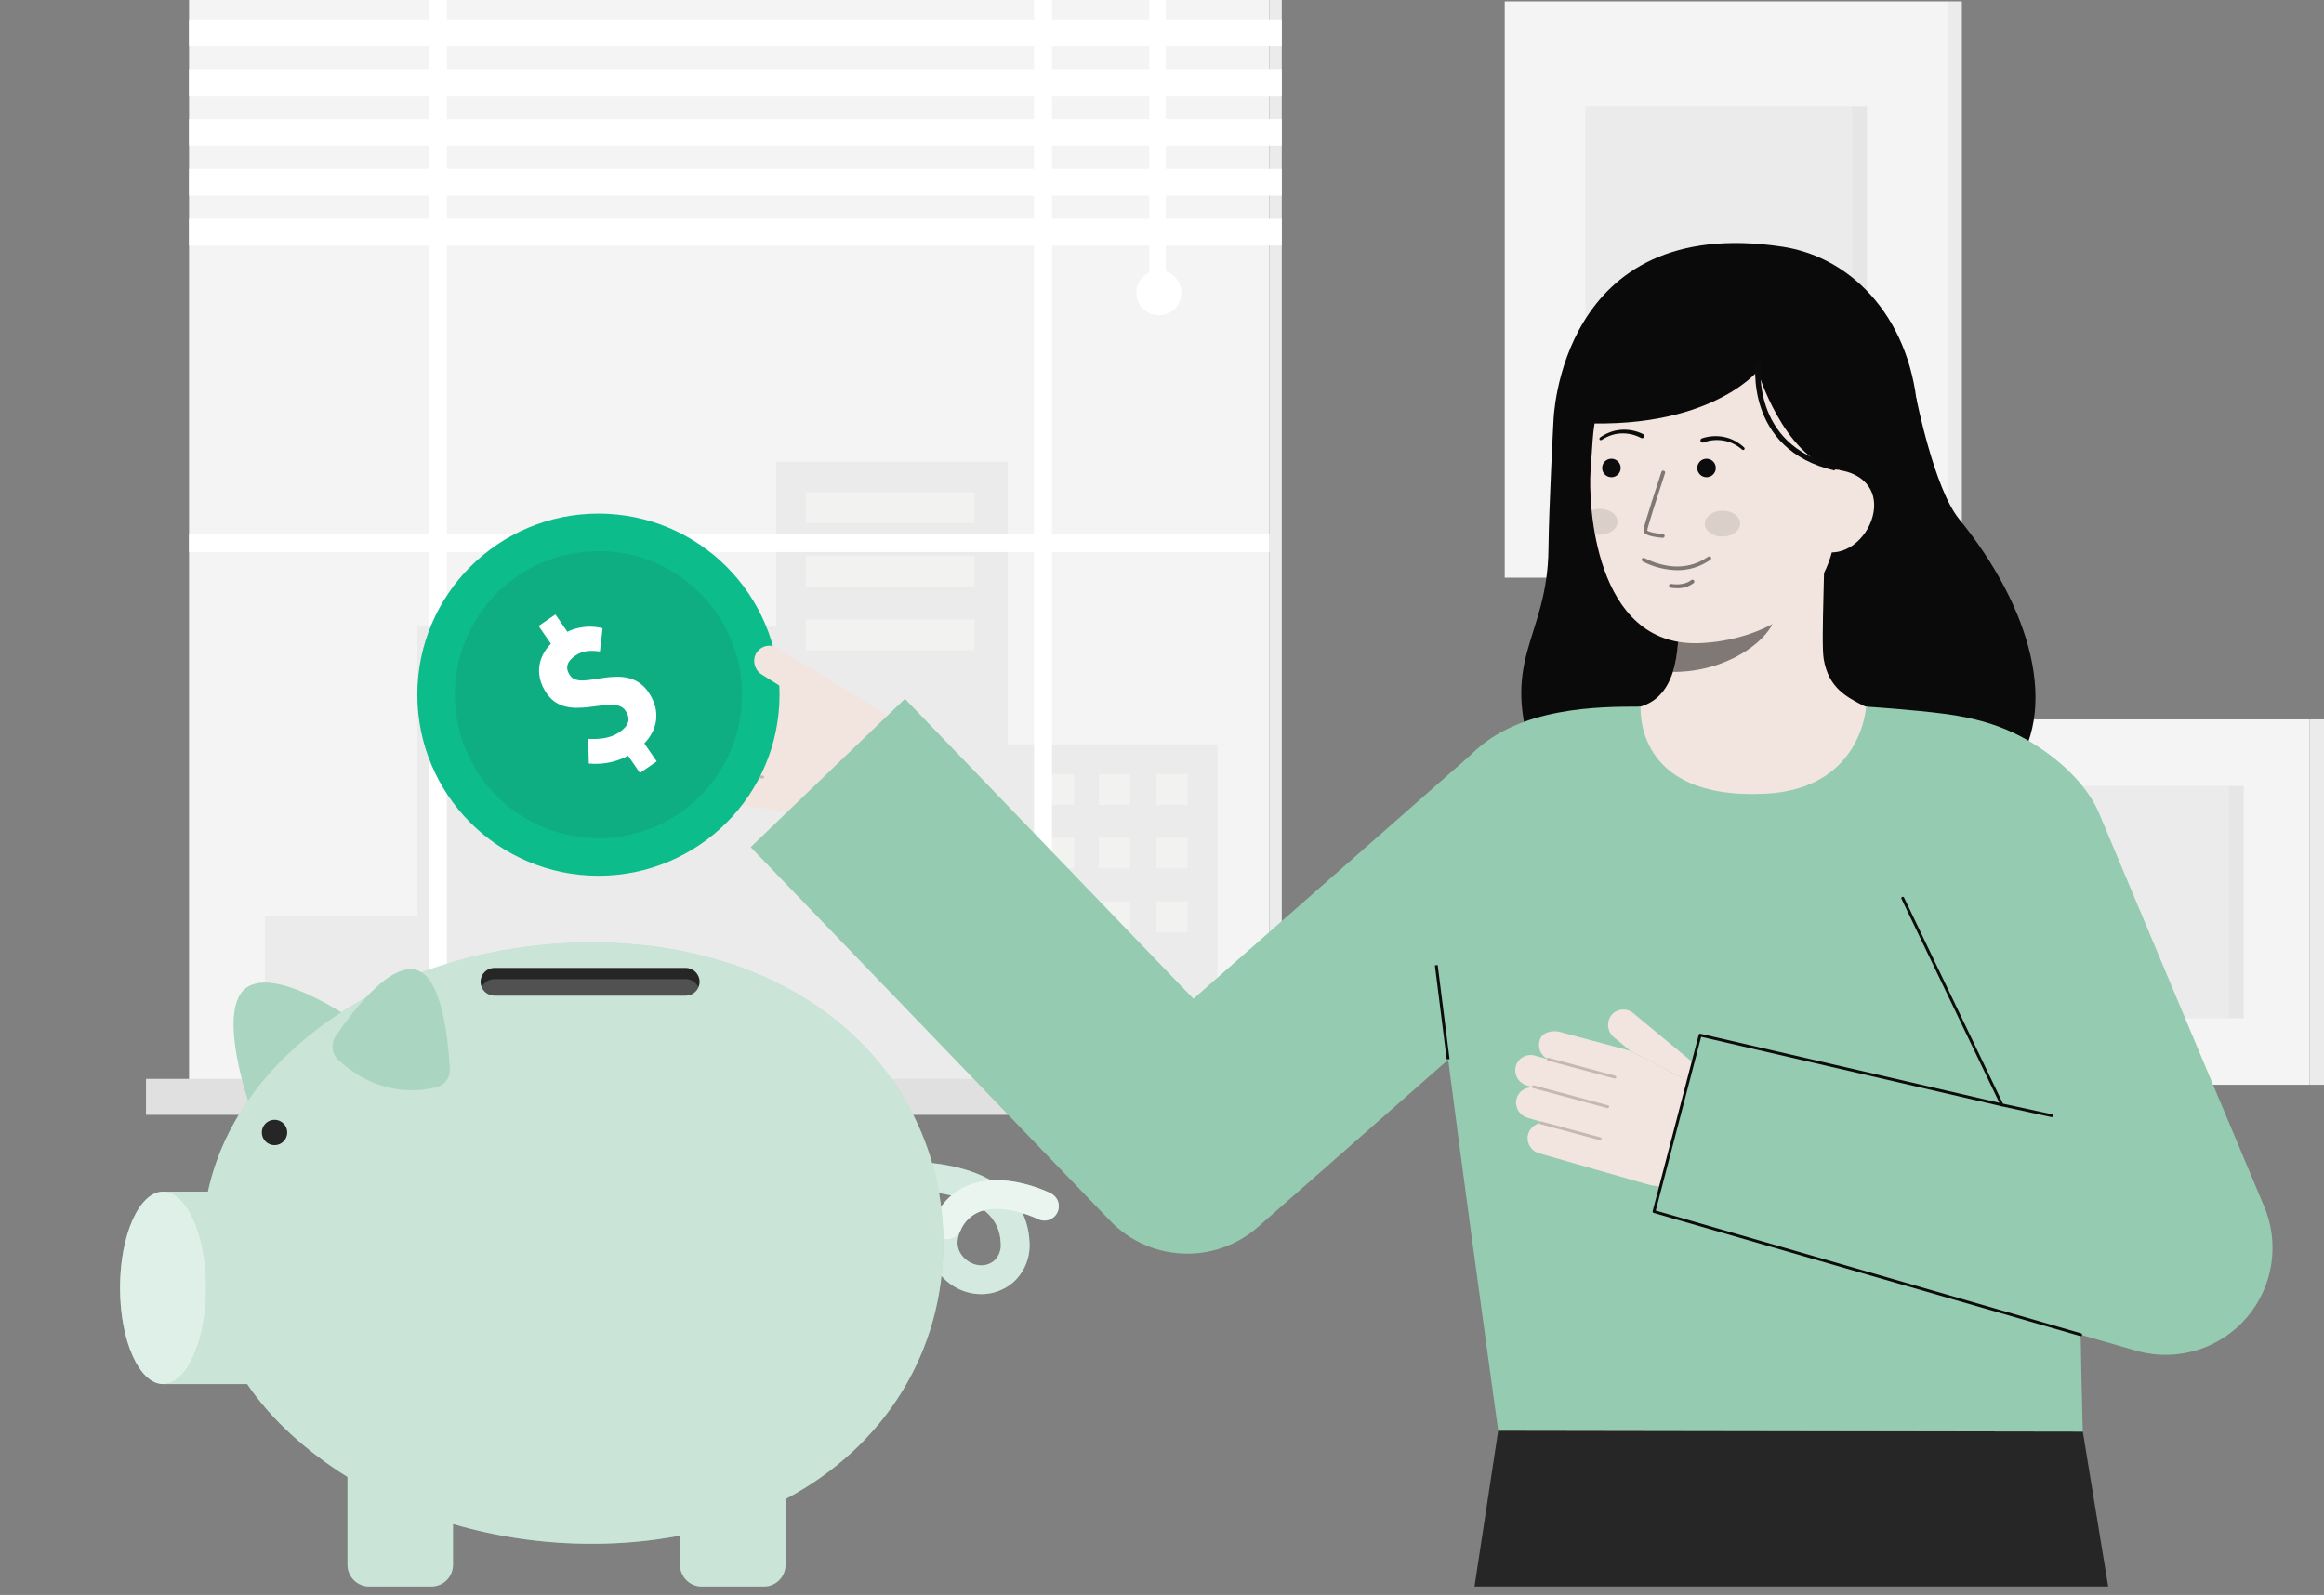 <svg width="220" height="151" viewBox="0 0 220 151" fill="none" xmlns="http://www.w3.org/2000/svg">
<rect x="0" y="0" width="220" height="151" fill="#808080" stroke="none"/>
<g clip-path="url(#clip0_737_916)">
<path d="M184.36 0.133H142.444V54.692H184.36V0.133Z" fill="#F4F4F4"/>
<path d="M184.36 54.692H185.72V0.133H184.36V54.692Z" fill="#F4F4F4"/>
<path opacity="0.05" d="M184.36 54.692H185.72V0.133H184.36V54.692Z" fill="#292A2E"/>
<path opacity="0.05" d="M176.724 10.072H150.079V44.754H176.724V10.072Z" fill="#292A2E"/>
<path opacity="0.03" d="M176.724 10.072H175.336V44.754H176.724V10.072Z" fill="#292A2E"/>
<path d="M218.64 68.109H184.36V102.704H218.64V68.109Z" fill="#F4F4F4"/>
<path opacity="0.05" d="M212.396 74.411H190.605V96.402H212.396V74.411Z" fill="#292A2E"/>
<path d="M218.64 102.704H220V68.109H218.64V102.704Z" fill="#F4F4F4"/>
<path opacity="0.05" d="M218.64 102.704H220V68.109H218.64V102.704Z" fill="#292A2E"/>
<path opacity="0.03" d="M212.396 74.411H211.007V96.402H212.396V74.411Z" fill="#292A2E"/>
<path d="M120.165 0H17.896V102.269H120.165V0Z" fill="#F4F4F4"/>
<path d="M121.337 0H120.165V102.269H121.337V0Z" fill="#F4F4F4"/>
<path opacity="0.05" d="M121.337 0H120.165V102.269H121.337V0Z" fill="#292A2E"/>
<path opacity="0.05" d="M95.39 70.472V43.715H73.472V59.26H39.521V86.785H25.091V102.269H39.521H42.301H115.245V70.472H95.39Z" fill="#292A2E"/>
<path opacity="0.34" d="M92.246 46.62H76.285V49.525H92.246V46.62Z" fill="#FFFFFA"/>
<path opacity="0.34" d="M92.246 52.64H76.285V55.545H92.246V52.64Z" fill="#FFFFFA"/>
<path opacity="0.34" d="M92.246 58.66H76.285V61.566H92.246V58.66Z" fill="#FFFFFA"/>
<path opacity="0.34" d="M112.415 73.292H109.473V76.197H112.415V73.292Z" fill="#FFFFFA"/>
<path opacity="0.34" d="M112.415 79.312H109.473V82.217H112.415V79.312Z" fill="#FFFFFA"/>
<path opacity="0.34" d="M112.415 85.332H109.473V88.237H112.415V85.332Z" fill="#FFFFFA"/>
<path opacity="0.34" d="M106.973 73.292H104.031V76.197H106.973V73.292Z" fill="#FFFFFA"/>
<path opacity="0.34" d="M106.973 79.312H104.031V82.217H106.973V79.312Z" fill="#FFFFFA"/>
<path opacity="0.34" d="M106.973 85.332H104.031V88.237H106.973V85.332Z" fill="#FFFFFA"/>
<path opacity="0.34" d="M101.677 73.292H98.736V76.197H101.677V73.292Z" fill="#FFFFFA"/>
<path opacity="0.34" d="M101.677 79.312H98.736V82.217H101.677V79.312Z" fill="#FFFFFA"/>
<path opacity="0.34" d="M101.677 85.332H98.736V88.237H101.677V85.332Z" fill="#FFFFFA"/>
<path d="M120.165 50.561H99.587V0H97.885V50.561H42.301V0H40.599V50.561H17.896V52.263H40.599V102.269H42.301V52.263H97.885V102.269H99.587V52.263H120.165V50.561Z" fill="white"/>
<path d="M124.239 102.146H13.822V105.547H124.239V102.146Z" fill="#F4F4F4"/>
<path opacity="0.1" d="M124.239 102.146H13.822V105.547H124.239V102.146Z" fill="#292A2E"/>
<path opacity="0.1" d="M125.833 102.146H124.239V105.547H125.833V102.146Z" fill="#292A2E"/>
<path opacity="0.1" d="M125.833 102.146H124.239V105.547H125.833V102.146Z" fill="#292A2E"/>
<path d="M121.337 1.826H17.896V4.354H121.337V1.826Z" fill="white"/>
<path d="M121.337 6.549H17.896V9.077H121.337V6.549Z" fill="white"/>
<path d="M121.337 11.272H17.896V13.8H121.337V11.272Z" fill="white"/>
<path d="M121.337 15.995H17.896V18.524H121.337V15.995Z" fill="white"/>
<path d="M121.337 20.718H17.896V23.247H121.337V20.718Z" fill="white"/>
<path d="M110.35 0H108.8V26.099H110.35V0Z" fill="white"/>
<path d="M109.707 29.847C110.883 29.847 111.836 28.893 111.836 27.717C111.836 26.541 110.883 25.587 109.707 25.587C108.53 25.587 107.577 26.541 107.577 27.717C107.577 28.893 108.53 29.847 109.707 29.847Z" fill="white"/>
<path d="M92.879 122.523C92.598 122.523 92.318 122.498 92.042 122.449C91.283 122.312 90.566 122.005 89.943 121.551C89.321 121.097 88.81 120.506 88.45 119.825C88.102 119.137 87.92 118.377 87.918 117.605C87.916 116.834 88.094 116.073 88.439 115.383C88.812 114.541 89.364 113.79 90.056 113.183C88.36 112.797 86.619 112.646 84.881 112.735C84.521 112.762 84.165 112.645 83.891 112.409C83.617 112.173 83.448 111.838 83.421 111.478C83.394 111.117 83.511 110.761 83.747 110.487C83.983 110.213 84.318 110.044 84.679 110.017C84.925 109.999 90.12 109.639 93.805 111.746C96.638 111.576 99.339 112.907 99.477 112.977C99.8 113.139 100.045 113.423 100.159 113.766C100.273 114.109 100.246 114.483 100.084 114.806C100.004 114.966 99.893 115.109 99.757 115.226C99.622 115.343 99.465 115.433 99.295 115.489C98.952 115.603 98.578 115.576 98.255 115.414C97.786 115.191 97.3 115.006 96.802 114.86C97.188 115.689 97.408 116.585 97.45 117.498C97.513 118.219 97.409 118.945 97.146 119.619C96.883 120.294 96.469 120.899 95.934 121.387C95.088 122.124 94.002 122.528 92.879 122.523ZM93.159 114.586C93.044 114.614 92.932 114.648 92.821 114.686C92.393 114.842 92.001 115.086 91.673 115.402C91.344 115.718 91.086 116.1 90.915 116.523C90.568 117.274 90.552 117.961 90.867 118.565C91.038 118.875 91.275 119.143 91.561 119.35C91.848 119.558 92.176 119.7 92.524 119.766C92.806 119.82 93.096 119.811 93.374 119.739C93.652 119.666 93.91 119.533 94.129 119.347C94.353 119.13 94.524 118.863 94.628 118.568C94.732 118.274 94.766 117.959 94.728 117.649C94.714 117.096 94.585 116.553 94.348 116.054C94.111 115.554 93.773 115.11 93.354 114.749C93.29 114.694 93.225 114.639 93.159 114.586Z" fill="#94CBB1"/>
<g opacity="0.6">
<path d="M92.879 122.523C92.598 122.523 92.318 122.498 92.042 122.449C91.283 122.312 90.566 122.005 89.943 121.551C89.321 121.097 88.81 120.506 88.45 119.825C88.102 119.137 87.92 118.377 87.918 117.605C87.916 116.834 88.094 116.073 88.439 115.383C88.812 114.541 89.364 113.79 90.056 113.183C88.36 112.797 86.619 112.646 84.881 112.735C84.521 112.762 84.165 112.645 83.891 112.409C83.617 112.173 83.448 111.838 83.421 111.478C83.394 111.117 83.511 110.761 83.747 110.487C83.983 110.213 84.318 110.044 84.679 110.017C84.925 109.999 90.12 109.639 93.805 111.746C96.638 111.576 99.339 112.907 99.477 112.977C99.8 113.139 100.045 113.423 100.159 113.766C100.273 114.109 100.246 114.483 100.084 114.806C100.004 114.966 99.893 115.109 99.757 115.226C99.622 115.343 99.465 115.433 99.295 115.489C98.952 115.603 98.578 115.576 98.255 115.414C97.786 115.191 97.3 115.006 96.802 114.86C97.188 115.689 97.408 116.585 97.45 117.498C97.513 118.219 97.409 118.945 97.146 119.619C96.883 120.294 96.469 120.899 95.934 121.387C95.088 122.124 94.002 122.528 92.879 122.523ZM93.159 114.586C93.044 114.614 92.932 114.648 92.821 114.686C92.393 114.842 92.001 115.086 91.673 115.402C91.344 115.718 91.086 116.1 90.915 116.523C90.568 117.274 90.552 117.961 90.867 118.565C91.038 118.875 91.275 119.143 91.561 119.35C91.848 119.558 92.176 119.7 92.524 119.766C92.806 119.82 93.096 119.811 93.374 119.739C93.652 119.666 93.91 119.533 94.129 119.347C94.353 119.13 94.524 118.863 94.628 118.568C94.732 118.274 94.766 117.959 94.728 117.649C94.714 117.096 94.585 116.553 94.348 116.054C94.111 115.554 93.773 115.11 93.354 114.749C93.29 114.694 93.225 114.639 93.159 114.586Z" fill="white"/>
</g>
<g opacity="0.5">
<path d="M89.676 117.316C89.448 117.316 89.223 117.258 89.022 117.148C88.822 117.038 88.653 116.88 88.529 116.687C88.406 116.495 88.333 116.275 88.318 116.047C88.302 115.819 88.344 115.59 88.439 115.383C88.761 114.625 89.238 113.943 89.838 113.38C90.439 112.816 91.15 112.385 91.927 112.112C95.315 110.923 99.309 112.895 99.478 112.979C99.801 113.141 100.046 113.425 100.16 113.768C100.274 114.111 100.247 114.485 100.085 114.808C99.923 115.131 99.639 115.376 99.296 115.49C98.953 115.604 98.579 115.577 98.256 115.415C97.392 114.986 94.722 114.016 92.821 114.686C92.393 114.841 92.001 115.085 91.673 115.402C91.344 115.718 91.086 116.1 90.915 116.522C90.806 116.759 90.631 116.96 90.412 117.101C90.192 117.241 89.937 117.316 89.676 117.316Z" fill="white"/>
</g>
<path d="M34.623 97.385C34.623 97.385 26.21 91.148 23.217 93.601C20.508 95.821 23.645 104.682 23.645 104.682C23.645 104.682 30.878 105.335 34.623 97.385Z" fill="#94CBB1"/>
<g opacity="0.2">
<path d="M34.623 97.385C34.623 97.385 26.21 91.148 23.217 93.601C20.508 95.821 23.645 104.682 23.645 104.682C23.645 104.682 30.878 105.335 34.623 97.385Z" fill="white"/>
</g>
<path d="M89.299 117.695C89.299 101.977 76.37 89.235 56.035 89.235C37.771 89.235 22.583 99.333 19.685 112.814H15.442V131.037H23.393C25.737 134.471 29.021 137.408 32.896 139.831V148.148C32.896 148.417 32.949 148.684 33.052 148.933C33.155 149.182 33.306 149.408 33.497 149.599C33.687 149.79 33.913 149.941 34.162 150.044C34.411 150.147 34.678 150.2 34.947 150.2H37.703C37.766 150.2 37.828 150.196 37.89 150.191C37.952 150.196 38.014 150.2 38.077 150.2H40.832C41.102 150.2 41.369 150.147 41.618 150.044C41.867 149.941 42.093 149.79 42.283 149.599C42.474 149.408 42.625 149.182 42.728 148.933C42.831 148.684 42.884 148.417 42.883 148.148V144.284C47.155 145.535 51.584 146.165 56.034 146.155C58.832 146.164 61.625 145.905 64.374 145.384V148.148C64.374 148.418 64.427 148.685 64.53 148.934C64.633 149.183 64.784 149.409 64.975 149.6C65.165 149.79 65.391 149.942 65.64 150.045C65.889 150.148 66.156 150.201 66.426 150.201H69.181C69.244 150.201 69.306 150.197 69.368 150.191C69.43 150.197 69.492 150.201 69.555 150.201H72.31C72.58 150.201 72.847 150.148 73.096 150.045C73.345 149.941 73.571 149.79 73.761 149.6C73.952 149.409 74.103 149.183 74.206 148.934C74.309 148.685 74.362 148.418 74.362 148.148V141.924C83.81 136.911 89.299 127.935 89.299 117.695Z" fill="#94CBB1"/>
<path opacity="0.5" d="M89.299 117.695C89.299 101.977 76.37 89.235 56.035 89.235C37.771 89.235 22.583 99.333 19.685 112.814H15.442V131.037H23.393C25.737 134.471 29.021 137.408 32.896 139.831V148.148C32.896 148.417 32.949 148.684 33.052 148.933C33.155 149.182 33.306 149.408 33.497 149.599C33.687 149.79 33.913 149.941 34.162 150.044C34.411 150.147 34.678 150.2 34.947 150.2H37.703C37.766 150.2 37.828 150.196 37.89 150.191C37.952 150.196 38.014 150.2 38.077 150.2H40.832C41.102 150.2 41.369 150.147 41.618 150.044C41.867 149.941 42.093 149.79 42.283 149.599C42.474 149.408 42.625 149.182 42.728 148.933C42.831 148.684 42.884 148.417 42.883 148.148V144.284C47.155 145.535 51.584 146.165 56.034 146.155C58.832 146.164 61.625 145.905 64.374 145.384V148.148C64.374 148.418 64.427 148.685 64.53 148.934C64.633 149.183 64.784 149.409 64.975 149.6C65.165 149.79 65.391 149.942 65.64 150.045C65.889 150.148 66.156 150.201 66.426 150.201H69.181C69.244 150.201 69.306 150.197 69.368 150.191C69.43 150.197 69.492 150.201 69.555 150.201H72.31C72.58 150.201 72.847 150.148 73.096 150.045C73.345 149.941 73.571 149.79 73.761 149.6C73.952 149.409 74.103 149.183 74.206 148.934C74.309 148.685 74.362 148.418 74.362 148.148V141.924C83.81 136.911 89.299 127.935 89.299 117.695Z" fill="white"/>
<path d="M25.987 108.42C26.651 108.42 27.19 107.882 27.19 107.218C27.19 106.554 26.651 106.015 25.987 106.015C25.323 106.015 24.785 106.554 24.785 107.218C24.785 107.882 25.323 108.42 25.987 108.42Z" fill="#262626"/>
<path d="M32.023 100.35C31.723 100.061 31.535 99.676 31.491 99.262C31.448 98.848 31.552 98.431 31.785 98.087C33.386 95.734 37.052 90.906 39.577 91.894C41.888 92.798 42.442 98.586 42.575 101.195C42.605 101.566 42.508 101.936 42.3 102.244C42.092 102.553 41.786 102.782 41.431 102.894C39.577 103.397 35.811 103.779 32.023 100.35Z" fill="#94CBB1"/>
<g opacity="0.2">
<path d="M32.023 100.35C31.723 100.061 31.535 99.676 31.491 99.262C31.448 98.848 31.552 98.431 31.785 98.087C33.386 95.734 37.052 90.906 39.577 91.894C41.888 92.798 42.442 98.586 42.575 101.195C42.605 101.566 42.508 101.936 42.3 102.244C42.092 102.553 41.786 102.782 41.431 102.894C39.577 103.397 35.811 103.779 32.023 100.35Z" fill="white"/>
</g>
<path d="M64.913 91.638H46.806C46.081 91.638 45.494 92.226 45.494 92.95V92.951C45.494 93.675 46.081 94.263 46.806 94.263H64.913C65.638 94.263 66.225 93.675 66.225 92.951V92.95C66.225 92.226 65.638 91.638 64.913 91.638Z" fill="#262626"/>
<path opacity="0.2" d="M66.113 93.482C66.01 93.715 65.841 93.912 65.628 94.051C65.415 94.189 65.166 94.263 64.912 94.263H46.806C46.551 94.263 46.303 94.189 46.09 94.05C45.877 93.911 45.709 93.714 45.606 93.481C45.671 93.332 45.764 93.197 45.879 93.082C46 92.96 46.145 92.863 46.304 92.797C46.463 92.731 46.633 92.697 46.806 92.697H64.912C65.167 92.697 65.416 92.772 65.629 92.911C65.843 93.05 66.011 93.249 66.113 93.482Z" fill="white"/>
<path d="M15.442 131.038C17.694 131.038 19.52 126.958 19.52 121.926C19.52 116.894 17.694 112.814 15.442 112.814C13.19 112.814 11.364 116.894 11.364 121.926C11.364 126.958 13.19 131.038 15.442 131.038Z" fill="#94CBB1"/>
<g opacity="0.7">
<path d="M15.442 131.038C17.694 131.038 19.52 126.958 19.52 121.926C19.52 116.894 17.694 112.814 15.442 112.814C13.19 112.814 11.364 116.894 11.364 121.926C11.364 126.958 13.19 131.038 15.442 131.038Z" fill="white"/>
</g>
<path d="M181.409 37.707C181.409 37.707 183.106 46.261 185.455 49.139C192.216 57.424 195.154 67.352 190.247 73.376C185.34 79.401 149.652 84.119 145.364 72.288C141.753 62.327 146.495 60.589 146.583 51.973C146.623 48.074 147.058 39.854 147.058 39.854" fill="#0A0A0A"/>
<path d="M152.713 67.558C152.775 67.549 153.464 78.991 166.756 77.993C175.957 77.304 179.238 67.54 179.45 67.54C178.458 67.33 176.788 67.023 176.347 66.788C174.898 66.009 173.106 65.199 172.638 62.386C172.368 60.765 172.826 52.467 172.685 50.825L158.561 53.978C158.758 57.443 160.14 65.477 155.298 66.899C154.491 67.136 153.624 67.352 152.713 67.558Z" fill="#F2E4DE"/>
<path opacity="0.5" d="M158.362 63.617C158.583 62.904 158.725 62.169 158.786 61.425C158.942 59.727 158.911 58.018 158.694 56.327C161.565 55.939 164.269 54.754 166.5 52.907C166.762 53.875 168.205 58.108 167.805 59.028C167.051 60.768 163.503 63.617 158.362 63.617Z" fill="#0C0C0C"/>
<path d="M160.816 60.893C166.407 60.709 173.265 57.571 173.788 50.024L174.261 43.215C174.784 35.669 171.245 29.276 164.139 28.784C157.034 28.291 151.299 34.04 150.775 41.586L150.566 44.601C150.366 47.496 150.839 61.221 160.816 60.893Z" fill="#F2E4DE"/>
<path d="M152.543 45.183C153.027 45.183 153.42 44.79 153.42 44.306C153.42 43.821 153.027 43.429 152.543 43.429C152.058 43.429 151.666 43.821 151.666 44.306C151.666 44.79 152.058 45.183 152.543 45.183Z" fill="#0C0C0C"/>
<path d="M161.547 45.183C162.032 45.183 162.424 44.79 162.424 44.306C162.424 43.821 162.032 43.429 161.547 43.429C161.063 43.429 160.67 43.821 160.67 44.306C160.67 44.79 161.063 45.183 161.547 45.183Z" fill="#0C0C0C"/>
<path opacity="0.5" d="M157.406 50.919C157.402 50.919 157.397 50.919 157.392 50.919C157.104 50.897 156.818 50.859 156.534 50.806C156.11 50.722 155.549 50.568 155.575 50.191C155.604 49.761 157.104 45.203 157.276 44.685C157.283 44.662 157.294 44.64 157.31 44.621C157.325 44.602 157.344 44.587 157.365 44.576C157.387 44.564 157.41 44.557 157.434 44.555C157.458 44.553 157.483 44.556 157.506 44.564C157.529 44.571 157.55 44.584 157.568 44.599C157.586 44.615 157.601 44.635 157.611 44.657C157.622 44.679 157.628 44.702 157.629 44.727C157.63 44.751 157.626 44.775 157.618 44.797C156.978 46.739 155.955 49.926 155.935 50.216C155.996 50.342 156.704 50.511 157.419 50.56C157.465 50.564 157.508 50.585 157.539 50.619C157.57 50.654 157.586 50.699 157.585 50.745C157.583 50.791 157.564 50.835 157.531 50.868C157.498 50.9 157.454 50.919 157.408 50.919L157.406 50.919Z" fill="#0C0C0C"/>
<path opacity="0.5" d="M158.813 53.984C157.662 53.971 156.53 53.688 155.508 53.157C155.487 53.146 155.468 53.132 155.453 53.114C155.437 53.096 155.425 53.075 155.418 53.053C155.41 53.031 155.407 53.007 155.409 52.984C155.41 52.96 155.417 52.937 155.427 52.916C155.437 52.895 155.452 52.876 155.47 52.86C155.487 52.845 155.508 52.833 155.53 52.825C155.553 52.818 155.576 52.815 155.6 52.816C155.623 52.818 155.646 52.824 155.668 52.835C157.871 53.925 159.93 53.901 161.62 52.763C161.654 52.738 161.69 52.716 161.726 52.696C161.769 52.674 161.818 52.671 161.863 52.686C161.909 52.701 161.946 52.733 161.968 52.776C161.989 52.818 161.993 52.868 161.978 52.913C161.963 52.958 161.931 52.996 161.888 53.017C161.875 53.025 161.853 53.04 161.822 53.061C160.933 53.661 159.885 53.983 158.813 53.984Z" fill="#0C0C0C"/>
<path d="M180.095 44.878L173.73 44.473C168.786 43.122 166.392 35.123 166.392 35.123C166.392 35.123 161.322 41.387 147.058 39.854C147.058 39.854 147.551 20.156 168.735 23.359C175.566 24.392 181.103 30.497 181.566 39.478C181.891 45.771 180.095 44.878 180.095 44.878Z" fill="#0A0A0A"/>
<path d="M173.188 52.292C175.347 52.442 177.257 50.253 177.407 48.094C177.557 45.935 175.889 44.623 173.73 44.473L172.517 45.843L171.331 52.163L173.188 52.292Z" fill="#F2E4DE"/>
<path d="M155.338 41.459C154.763 41.155 154.118 41.009 153.468 41.036C153.141 41.047 152.818 41.107 152.509 41.215C152.198 41.321 151.901 41.466 151.626 41.647L151.617 41.652C151.602 41.662 151.585 41.669 151.567 41.672C151.55 41.675 151.531 41.675 151.514 41.671C151.496 41.667 151.479 41.66 151.465 41.649C151.45 41.639 151.437 41.626 151.427 41.61C151.418 41.595 151.411 41.578 151.408 41.56C151.405 41.543 151.405 41.524 151.409 41.507C151.413 41.489 151.42 41.472 151.431 41.458C151.441 41.443 151.454 41.43 151.469 41.42C151.759 41.216 152.074 41.048 152.405 40.922C152.739 40.793 153.091 40.716 153.448 40.691C154.171 40.638 154.895 40.779 155.544 41.101C155.568 41.113 155.59 41.13 155.608 41.15C155.625 41.171 155.639 41.195 155.647 41.221C155.656 41.246 155.659 41.273 155.657 41.3C155.655 41.328 155.647 41.354 155.635 41.378C155.623 41.402 155.606 41.424 155.586 41.441C155.565 41.459 155.541 41.473 155.515 41.481C155.49 41.489 155.462 41.493 155.435 41.491C155.408 41.489 155.382 41.481 155.358 41.469L155.353 41.466L155.338 41.459Z" fill="#0C0C0C"/>
<path d="M161.111 41.504C161.798 41.272 162.534 41.229 163.243 41.378C163.594 41.45 163.932 41.574 164.246 41.746C164.557 41.916 164.847 42.124 165.107 42.366C165.133 42.389 165.149 42.423 165.152 42.459C165.154 42.494 165.143 42.529 165.12 42.557C165.097 42.584 165.064 42.601 165.028 42.605C164.993 42.608 164.957 42.598 164.929 42.575L164.921 42.569C164.672 42.353 164.398 42.169 164.103 42.022C163.812 41.874 163.5 41.771 163.178 41.716C162.537 41.603 161.878 41.661 161.268 41.886L161.253 41.892C161.228 41.901 161.201 41.906 161.174 41.905C161.146 41.905 161.12 41.899 161.095 41.888C161.07 41.877 161.048 41.861 161.029 41.841C161.011 41.822 160.996 41.798 160.986 41.773C160.976 41.748 160.972 41.721 160.972 41.694C160.973 41.667 160.979 41.64 160.99 41.615C161.001 41.59 161.017 41.568 161.037 41.55C161.056 41.531 161.079 41.516 161.105 41.506L161.111 41.504Z" fill="#0C0C0C"/>
<path opacity="0.52" d="M158.77 55.688C158.562 55.689 158.354 55.672 158.149 55.638C158.125 55.634 158.103 55.626 158.083 55.613C158.063 55.601 158.046 55.585 158.032 55.566C158.018 55.546 158.008 55.525 158.003 55.502C157.997 55.479 157.997 55.455 158 55.432C158.004 55.408 158.013 55.386 158.025 55.366C158.037 55.346 158.054 55.328 158.073 55.315C158.092 55.301 158.114 55.291 158.137 55.286C158.16 55.28 158.183 55.28 158.207 55.283C159.442 55.486 160.067 54.95 160.094 54.927C160.111 54.911 160.132 54.899 160.154 54.891C160.176 54.883 160.2 54.88 160.223 54.881C160.247 54.883 160.27 54.889 160.291 54.899C160.313 54.909 160.332 54.923 160.347 54.941C160.363 54.959 160.375 54.979 160.383 55.001C160.391 55.024 160.394 55.047 160.393 55.071C160.392 55.094 160.386 55.117 160.375 55.139C160.365 55.16 160.351 55.179 160.333 55.195C159.885 55.535 159.332 55.709 158.77 55.688Z" fill="#0C0C0C"/>
<path d="M166.453 34.248C166.453 34.248 165.319 42.363 173.728 44.305" stroke="#0C0C0C" stroke-width="0.5" stroke-miterlimit="10"/>
<path opacity="0.1" d="M163.072 50.799C163.995 50.79 164.737 50.233 164.73 49.556C164.722 48.879 163.969 48.338 163.046 48.348C162.123 48.358 161.381 48.915 161.388 49.592C161.395 50.268 162.149 50.809 163.072 50.799Z" fill="#0C0C0C"/>
<path opacity="0.1" d="M153.123 49.384C153.128 50.059 152.386 50.617 151.463 50.626C151.304 50.628 151.144 50.613 150.988 50.582C150.843 49.794 150.741 49.031 150.672 48.321C150.916 48.225 151.176 48.175 151.438 48.175C152.36 48.165 153.116 48.706 153.123 49.384Z" fill="#0C0C0C"/>
<path d="M197.166 135.536L199.571 150.199H139.583L141.826 135.448L197.166 135.536Z" fill="#262626"/>
<path d="M167.061 75.15C176.269 74.716 176.656 66.9 176.656 66.9C176.656 66.9 181.219 67.195 184.252 67.605C189.217 68.277 192.493 69.961 195.1 72.568C197.525 74.993 199.001 77.616 197.439 94.367C196.307 106.496 197.166 135.536 197.166 135.536L141.826 135.448C141.826 135.448 136.662 98.206 136.198 92.746C135.311 82.324 137.2 73.513 139.364 71.349C143.813 66.9 151.472 66.9 155.297 66.901C155.358 66.901 154.521 75.741 167.061 75.15Z" fill="#94CBB1"/>
<path d="M73.609 61.347C73.44 61.243 73.251 61.175 73.054 61.147C72.858 61.118 72.657 61.13 72.465 61.181C72.273 61.233 72.093 61.323 71.937 61.446C71.781 61.569 71.651 61.723 71.557 61.898C71.385 62.242 71.351 62.639 71.461 63.008C71.571 63.378 71.817 63.691 72.149 63.886L73.834 64.919L67.019 64.098C66.263 63.993 65.269 64.349 65.207 65.206C65.162 65.533 65.229 65.867 65.398 66.151C65.567 66.436 65.828 66.655 66.137 66.772C66.134 66.779 66.131 66.787 66.13 66.795C66.13 66.8 66.13 66.806 66.13 66.812L64.964 66.65C64.749 66.62 64.531 66.639 64.324 66.704C64.117 66.769 63.928 66.879 63.769 67.026C63.61 67.174 63.485 67.354 63.404 67.555C63.324 67.756 63.289 67.973 63.302 68.189C63.33 68.534 63.476 68.858 63.716 69.107C63.955 69.356 64.274 69.515 64.617 69.556L65.113 69.625C65.118 69.641 65.125 69.655 65.135 69.668C64.793 69.699 64.472 69.85 64.23 70.094C63.987 70.337 63.838 70.659 63.809 71.001C63.79 71.386 63.918 71.764 64.167 72.058C64.415 72.352 64.767 72.54 65.149 72.585L66.369 72.754C66.35 72.764 66.333 72.778 66.32 72.795C66.308 72.813 66.3 72.833 66.297 72.854C66.294 72.88 66.299 72.906 66.311 72.928C66.019 73.038 65.769 73.24 65.599 73.502C65.429 73.764 65.347 74.074 65.366 74.387C65.394 74.731 65.54 75.055 65.78 75.305C66.02 75.554 66.338 75.712 66.681 75.754L77.079 77.191C78.533 77.392 80.015 77.155 81.333 76.508C82.652 75.862 83.747 74.837 84.479 73.564L86.835 69.465L73.609 61.347Z" fill="#F2E4DE"/>
<g opacity="0.2">
<path d="M72.878 67.619C72.873 67.653 72.854 67.685 72.826 67.707C72.798 67.728 72.762 67.737 72.727 67.733L66.248 66.943C66.23 66.942 66.212 66.937 66.196 66.928C66.18 66.92 66.166 66.908 66.155 66.894C66.143 66.88 66.135 66.864 66.13 66.846C66.125 66.829 66.123 66.811 66.126 66.793C66.128 66.775 66.134 66.757 66.143 66.741C66.152 66.726 66.164 66.712 66.178 66.701C66.193 66.69 66.209 66.682 66.227 66.678C66.245 66.673 66.263 66.673 66.281 66.675L72.76 67.465C72.796 67.469 72.828 67.488 72.85 67.516C72.872 67.544 72.882 67.58 72.878 67.615L72.878 67.619Z" fill="#0C0C0C"/>
</g>
<g opacity="0.2">
<path d="M72.608 70.486C72.603 70.521 72.585 70.552 72.556 70.574C72.528 70.595 72.493 70.605 72.458 70.6L65.228 69.719C65.192 69.715 65.16 69.696 65.138 69.668C65.116 69.64 65.106 69.604 65.11 69.569C65.116 69.534 65.134 69.502 65.162 69.48C65.19 69.458 65.225 69.448 65.261 69.451L72.492 70.332C72.509 70.334 72.526 70.34 72.542 70.349C72.557 70.357 72.571 70.369 72.582 70.383C72.593 70.397 72.601 70.413 72.605 70.43C72.61 70.447 72.612 70.465 72.609 70.483L72.608 70.486Z" fill="#0C0C0C"/>
</g>
<g opacity="0.2">
<path d="M72.334 73.593C72.329 73.628 72.311 73.659 72.283 73.681C72.255 73.702 72.219 73.712 72.184 73.708L66.416 73.005C66.38 73.001 66.348 72.983 66.326 72.954C66.304 72.926 66.294 72.891 66.298 72.855C66.303 72.819 66.321 72.787 66.349 72.765C66.377 72.743 66.413 72.733 66.449 72.737L72.217 73.439C72.234 73.442 72.252 73.447 72.267 73.456C72.282 73.465 72.296 73.476 72.307 73.49C72.318 73.504 72.326 73.52 72.331 73.537C72.335 73.554 72.337 73.572 72.335 73.59L72.334 73.593Z" fill="#0C0C0C"/>
</g>
<path d="M56.651 82.912C66.119 82.912 73.794 75.237 73.794 65.769C73.794 56.301 66.119 48.626 56.651 48.626C47.184 48.626 39.508 56.301 39.508 65.769C39.508 75.237 47.184 82.912 56.651 82.912Z" fill="#0CBC8B"/>
<g opacity="0.1">
<path d="M56.651 79.359C64.157 79.359 70.241 73.275 70.241 65.769C70.241 58.264 64.157 52.179 56.651 52.179C49.146 52.179 43.061 58.264 43.061 65.769C43.061 73.275 49.146 79.359 56.651 79.359Z" fill="#292A2E"/>
</g>
<path d="M55.743 72.29L55.672 69.952C56.936 70.016 57.882 69.841 58.652 69.31C59.574 68.674 59.717 68.012 59.206 67.272C58.052 65.597 53.777 68.588 51.751 65.651C50.45 63.763 50.929 61.659 52.992 60.237C53.572 59.825 54.235 59.544 54.934 59.414C55.634 59.283 56.353 59.307 57.043 59.483L56.791 61.679C55.828 61.549 55.132 61.611 54.452 62.08C53.669 62.62 53.462 63.228 53.966 63.959C55.035 65.511 59.238 62.415 61.382 65.526C62.67 67.395 62.365 69.599 59.983 71.241C58.73 72.064 57.235 72.434 55.743 72.29ZM50.989 59.265L52.577 58.171L54.193 60.515L52.605 61.609L50.989 59.265ZM58.808 70.609L60.395 69.515L62.168 72.087L60.58 73.181L58.808 70.609Z" fill="white"/>
<path d="M74.439 65.322L72.149 63.886C71.817 63.691 71.571 63.378 71.461 63.008C71.351 62.639 71.385 62.242 71.557 61.898C71.652 61.723 71.781 61.569 71.937 61.446C72.093 61.323 72.273 61.233 72.465 61.181C72.657 61.13 72.858 61.118 73.055 61.147C73.251 61.175 73.44 61.243 73.61 61.347" fill="#F2E4DE"/>
<path d="M161.728 101.815L154.605 95.913C154.452 95.786 154.275 95.692 154.084 95.635C153.893 95.579 153.693 95.563 153.495 95.587C153.298 95.61 153.108 95.674 152.936 95.774C152.764 95.874 152.614 96.008 152.495 96.168C152.277 96.485 152.186 96.873 152.243 97.254C152.3 97.635 152.499 97.981 152.801 98.22L154.323 99.482L161.486 103.192L161.728 101.815Z" fill="#F2E4DE"/>
<path d="M154.323 99.481L147.693 97.705C146.959 97.495 145.924 97.705 145.743 98.545C145.652 98.863 145.671 99.202 145.798 99.508C145.925 99.814 146.152 100.067 146.441 100.227C146.437 100.234 146.434 100.24 146.432 100.247C146.432 100.253 146.432 100.259 146.432 100.264L145.3 99.94C145.092 99.88 144.873 99.868 144.659 99.903C144.445 99.938 144.241 100.021 144.063 100.144C143.885 100.267 143.736 100.429 143.628 100.617C143.52 100.805 143.454 101.014 143.437 101.23C143.416 101.575 143.515 101.917 143.717 102.198C143.919 102.478 144.212 102.68 144.546 102.77L145.027 102.908C145.03 102.923 145.035 102.939 145.043 102.953C144.699 102.935 144.36 103.039 144.086 103.247C143.811 103.454 143.619 103.752 143.542 104.087C143.469 104.465 143.543 104.856 143.747 105.182C143.952 105.508 144.273 105.744 144.645 105.843L145.828 106.182C145.808 106.189 145.79 106.201 145.775 106.216C145.76 106.232 145.749 106.251 145.743 106.271C145.737 106.296 145.738 106.322 145.747 106.346C145.442 106.414 145.167 106.578 144.962 106.814C144.757 107.049 144.632 107.344 144.607 107.656C144.586 108.001 144.685 108.343 144.887 108.623C145.089 108.904 145.382 109.106 145.716 109.195L155.806 112.087C157.217 112.491 158.717 112.465 160.114 112.012C161.511 111.558 162.74 110.698 163.644 109.541L166.556 105.816L154.323 99.481Z" fill="#F2E4DE"/>
<g opacity="0.2">
<path d="M152.995 102.018C152.985 102.051 152.962 102.08 152.931 102.097C152.9 102.115 152.864 102.119 152.83 102.11L146.526 100.413C146.508 100.409 146.492 100.401 146.477 100.39C146.462 100.38 146.45 100.366 146.441 100.351C146.431 100.335 146.425 100.318 146.423 100.3C146.42 100.282 146.422 100.264 146.426 100.246C146.431 100.229 146.439 100.212 146.45 100.198C146.462 100.184 146.475 100.172 146.491 100.163C146.507 100.154 146.525 100.149 146.543 100.147C146.561 100.145 146.579 100.147 146.596 100.152L152.899 101.849C152.916 101.854 152.932 101.862 152.946 101.872C152.961 101.883 152.972 101.897 152.981 101.912C152.99 101.927 152.996 101.944 152.998 101.962C153 101.98 152.999 101.997 152.995 102.015L152.995 102.018Z" fill="#0C0C0C"/>
</g>
<g opacity="0.2">
<path d="M152.323 104.818C152.313 104.852 152.29 104.88 152.26 104.898C152.229 104.915 152.193 104.919 152.159 104.91L145.124 103.017C145.107 103.012 145.091 103.004 145.077 102.993C145.063 102.982 145.051 102.969 145.042 102.954C145.033 102.938 145.028 102.921 145.025 102.904C145.023 102.886 145.024 102.868 145.029 102.851C145.039 102.817 145.062 102.788 145.093 102.771C145.124 102.753 145.16 102.748 145.195 102.756L152.229 104.649C152.246 104.654 152.262 104.662 152.276 104.673C152.29 104.683 152.302 104.697 152.311 104.712C152.32 104.728 152.325 104.745 152.328 104.762C152.33 104.78 152.329 104.798 152.324 104.815L152.323 104.818Z" fill="#0C0C0C"/>
</g>
<g opacity="0.2">
<path d="M151.613 107.855C151.603 107.889 151.581 107.918 151.55 107.935C151.519 107.952 151.483 107.957 151.449 107.948L145.838 106.437C145.82 106.432 145.804 106.425 145.79 106.414C145.776 106.403 145.764 106.389 145.756 106.374C145.738 106.343 145.733 106.306 145.742 106.271C145.752 106.237 145.774 106.207 145.805 106.19C145.836 106.172 145.873 106.167 145.908 106.176L151.519 107.687C151.536 107.691 151.552 107.699 151.566 107.71C151.58 107.721 151.592 107.734 151.601 107.75C151.61 107.765 151.615 107.782 151.618 107.8C151.62 107.817 151.619 107.835 151.614 107.852L151.613 107.855Z" fill="#0C0C0C"/>
</g>
<path d="M156.576 114.706L202.401 127.934C204.247 128.424 206.194 128.382 208.017 127.813C209.84 127.244 211.465 126.172 212.704 124.719C213.944 123.266 214.748 121.492 215.023 119.603C215.298 117.713 215.033 115.784 214.258 114.038L198.635 76.819C196.366 71.706 187.894 66.458 182.78 68.727C177.667 70.996 177.849 79.92 180.118 85.033L189.512 104.605L160.941 98L156.576 114.706Z" fill="#94CBB1"/>
<path d="M196.964 126.5C196.952 126.5 196.939 126.498 196.927 126.494L156.538 114.836C156.504 114.826 156.476 114.803 156.458 114.773C156.441 114.742 156.436 114.706 156.445 114.672L160.81 97.966C160.819 97.931 160.841 97.902 160.872 97.884C160.902 97.866 160.938 97.86 160.973 97.868L189.271 104.41L179.999 85.091C179.985 85.059 179.984 85.024 179.997 84.991C180.009 84.959 180.033 84.932 180.064 84.917C180.096 84.902 180.131 84.9 180.164 84.911C180.197 84.921 180.225 84.944 180.242 84.975L189.636 104.547C189.647 104.57 189.651 104.595 189.648 104.621C189.645 104.646 189.635 104.67 189.619 104.69C189.603 104.709 189.582 104.724 189.558 104.732C189.535 104.741 189.509 104.742 189.484 104.737L161.039 98.161L156.74 114.613L197.002 126.235C197.033 126.244 197.06 126.264 197.078 126.291C197.095 126.319 197.102 126.351 197.098 126.384C197.093 126.416 197.077 126.445 197.053 126.466C197.028 126.488 196.997 126.5 196.964 126.5Z" fill="#0C0C0C"/>
<path d="M194.231 105.766C194.221 105.766 194.212 105.765 194.202 105.763L189.485 104.737C189.468 104.733 189.451 104.726 189.436 104.716C189.422 104.706 189.409 104.693 189.399 104.678C189.39 104.663 189.383 104.647 189.38 104.629C189.376 104.612 189.377 104.594 189.381 104.576C189.384 104.559 189.392 104.542 189.402 104.527C189.412 104.513 189.425 104.5 189.44 104.491C189.455 104.481 189.472 104.475 189.49 104.472C189.507 104.469 189.525 104.469 189.543 104.473L194.26 105.5C194.292 105.507 194.321 105.526 194.34 105.553C194.359 105.58 194.368 105.613 194.365 105.646C194.361 105.679 194.346 105.709 194.321 105.732C194.296 105.754 194.264 105.766 194.231 105.766Z" fill="#0C0C0C"/>
<path d="M135.683 86.631L135.082 78.842" stroke="#0C0C0C" stroke-linecap="round" stroke-linejoin="round"/>
<path d="M112.397 118.69C111.033 118.692 109.683 118.418 108.428 117.884C107.173 117.35 106.039 116.568 105.095 115.584L71.063 80.204L85.662 66.161L112.978 94.56L139.738 71.022L153.116 86.231L119.084 116.167C117.238 117.796 114.859 118.693 112.397 118.69Z" fill="#94CBB1"/>
<path d="M136.099 91.367L135.831 91.4L136.953 100.301L137.221 100.267L136.099 91.367Z" fill="#0C0C0C"/>
</g>
<defs>
<clipPath id="clip0_737_916">
<rect width="220" height="150.469" fill="white"/>
</clipPath>
</defs>
</svg>
